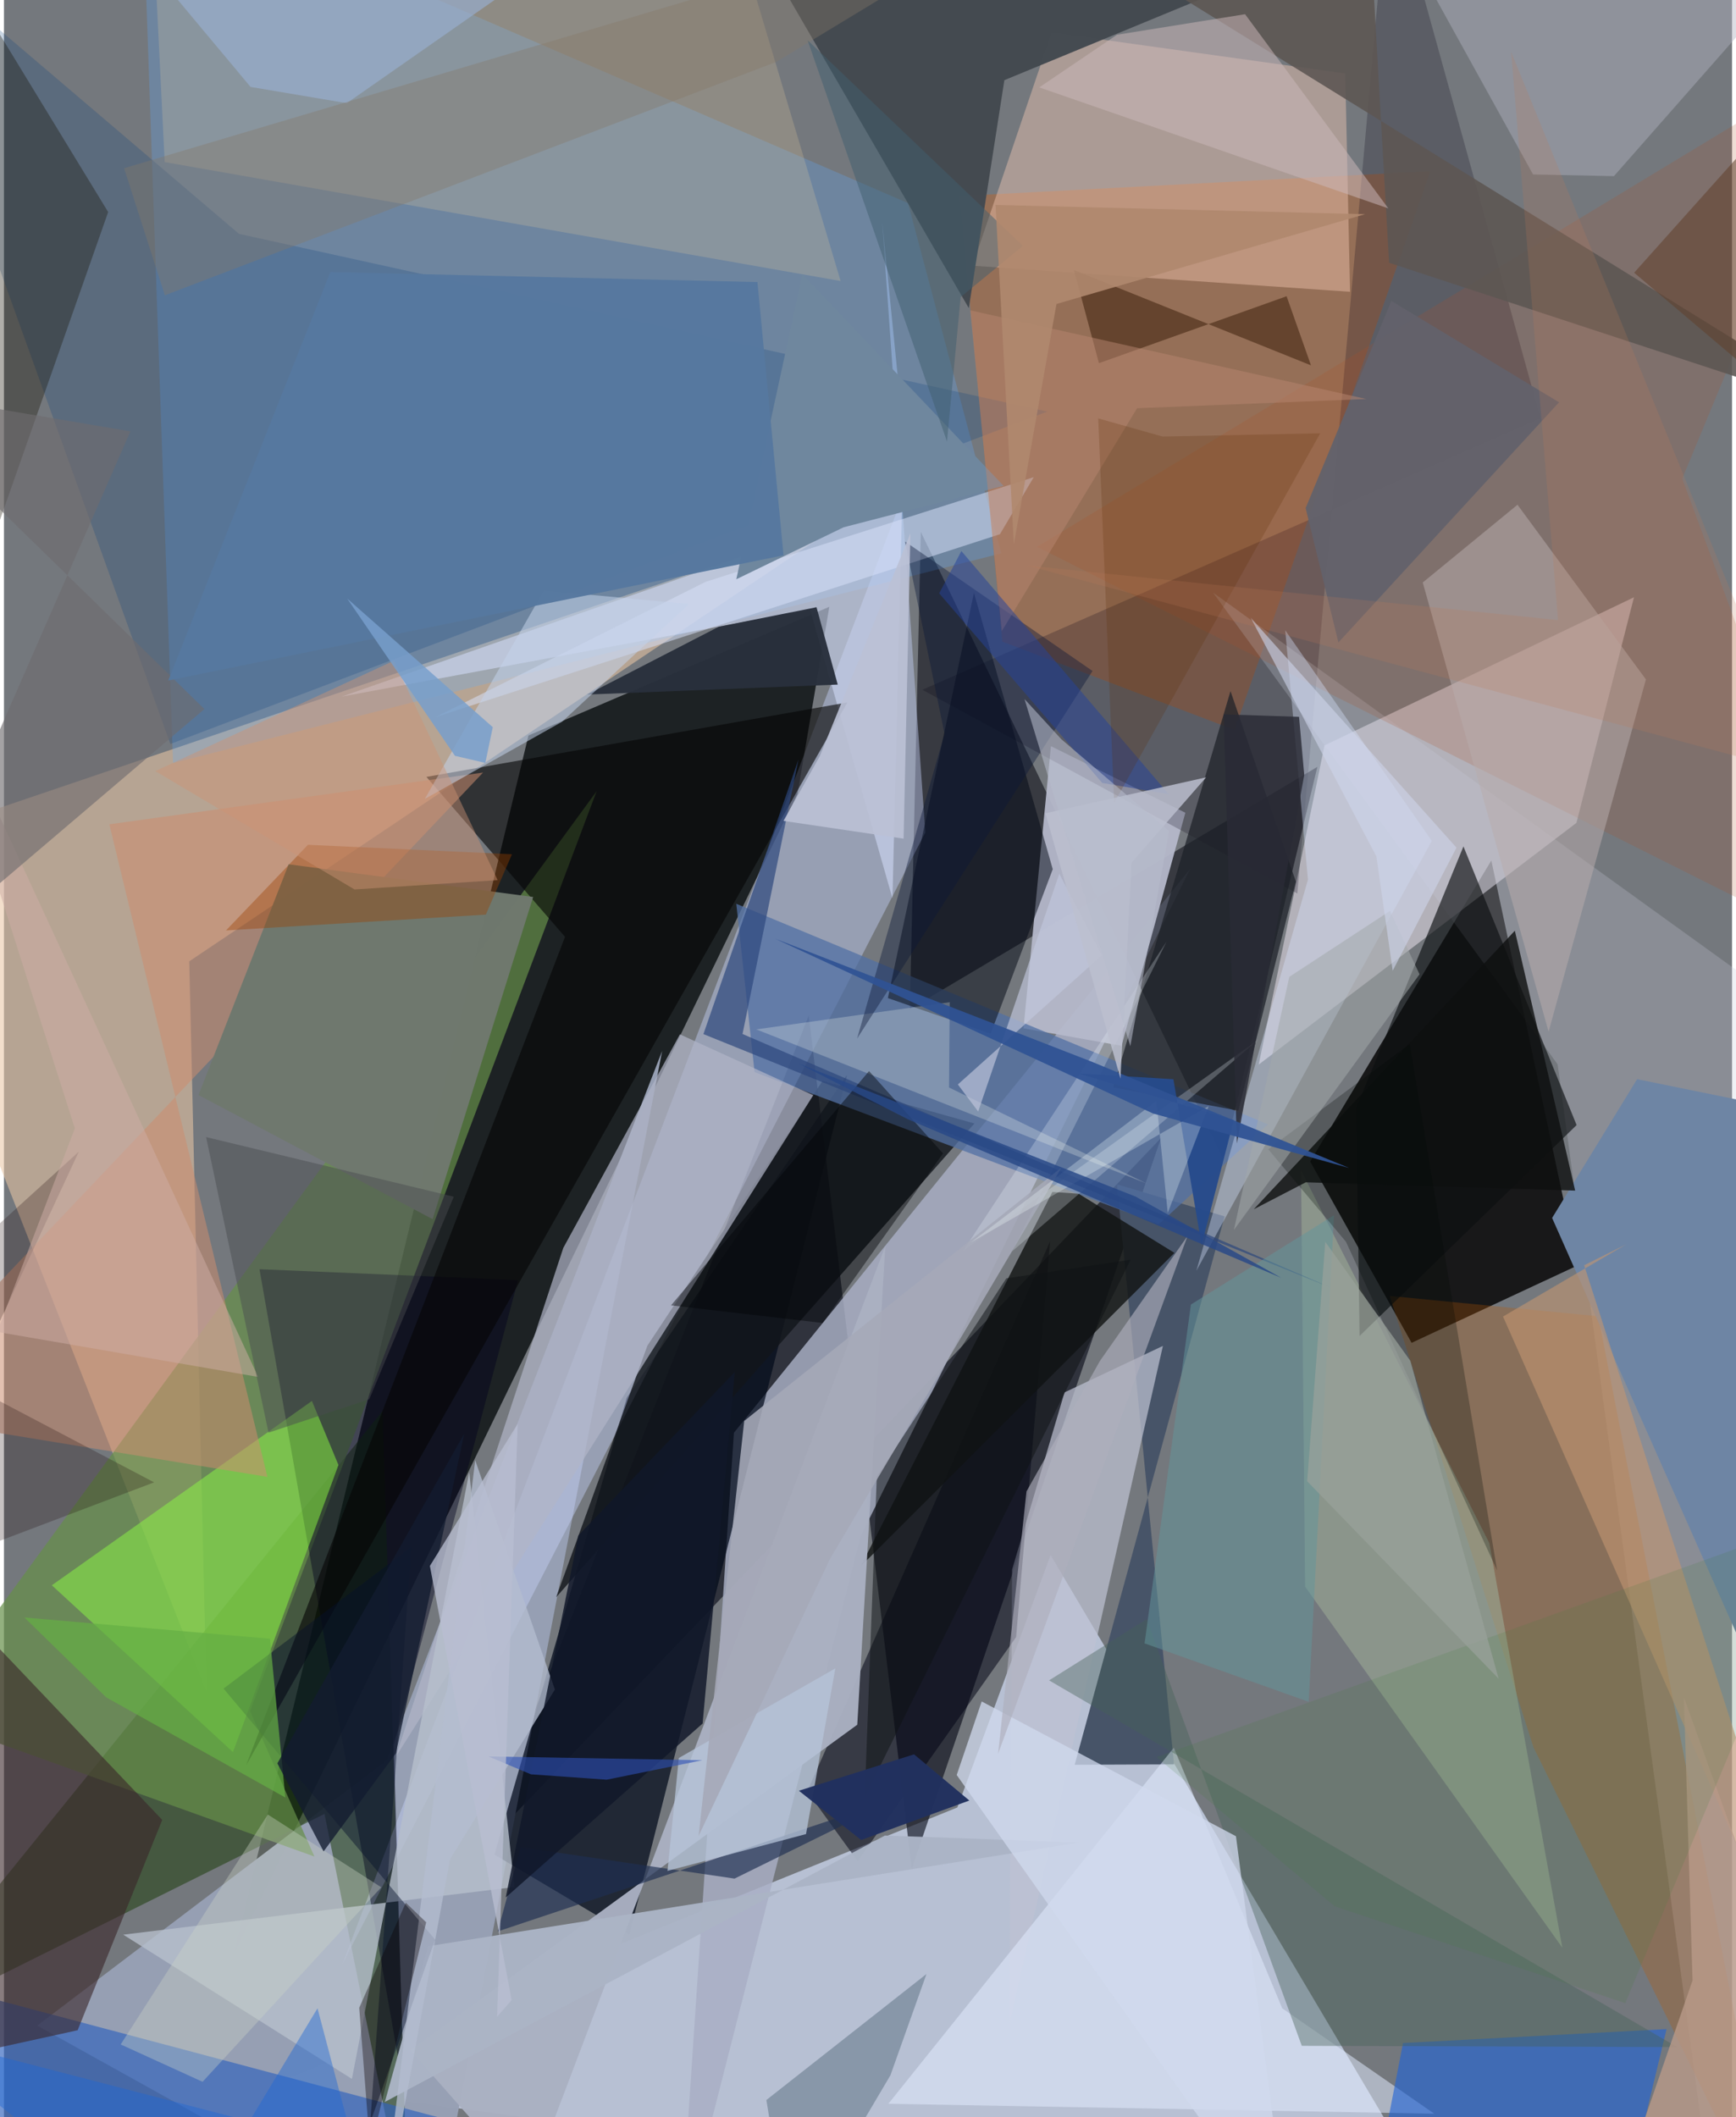 <svg xmlns="http://www.w3.org/2000/svg" width="228" height="278" viewBox="0 0 836 1024"><path fill="#74787d" d="M0 0h836v1024H0z"/><path fill="#0f1415" fill-opacity=".855" d="M383.879 384.015L110.839 946.26l142.906-590.531 145.545-62.24z"/><path fill="#d9e5ff" fill-opacity=".659" d="M506.33 752.15l-45.095 122.048-329.41 133.453L704.214 1086z"/><path fill="#050916" fill-opacity=".616" d="M389.333 491.21L229.95 895.394l329.776-344.94-120.555 353.36z"/><path fill-opacity=".796" d="M631.937 561.796l87.61-145.593 41.68 195.872-80.247 37.407z"/><path fill="#a8afc4" fill-opacity=".831" d="M573.844 420.225l-220.706 272.75L326.943 1086l87.42-342.74z"/><path fill="#eac6a5" fill-opacity=".561" d="M-62 411.055L406.872 251.98 89.643 464.96l8.304 353.278z"/><path fill="#97a0b4" fill-opacity=".988" d="M318.404 508.332L207.278 1086 16.114 979.71l168.889-128.15z"/><path fill="#03040d" fill-opacity=".529" d="M589.847 560.613L443.553 257.285l-5.302 230.793 197.134-117.17z"/><path fill="#e5dde8" fill-opacity=".561" d="M607.005 514.897l153.723-116.908 27.83-109.11-149.717 71.65z"/><path fill="#040b1c" fill-opacity=".733" d="M301.283 676.074l106.582-156.177-105.334 415.86-65.267-38.76z"/><path fill="#183906" fill-opacity=".51" d="M155.064 877.33L-62 985.401l245.144-302.929 12.559 395.939z"/><path fill="#c7d3fb" fill-opacity=".427" d="M163.671 950.09l273.82-717.152-12.698-126.599 20.945 296.268z"/><path fill="#b6b9cb" fill-opacity=".941" d="M493.224 497.366l13.264-136.472 65.037 32.201-30.872 112.72z"/><path fill="#668f49" fill-opacity=".702" d="M119.068 827.601l167.636-444.9-326.808 446.958 190.298 68.284z"/><path fill="#5cadff" fill-opacity=".263" d="M437.37 98.266L66.715-62l15.088 431.046 400.656-101.41z"/><path fill="#b1683a" fill-opacity=".549" d="M690.032 82.803l-94.714 270.233-112.344-42.721-20.68-215.485z"/><path fill="#12161a" fill-opacity=".808" d="M267.13 772.527l202.351-229.13-73.448-20.634-84.746 128.066z"/><path fill="#f8cbb5" fill-opacity=".42" d="M651.19 141.127l-182.635-12.614L506.836 15.75l142.047 19.789z"/><path fill="#475468" d="M590.525 588.32l-72.536 265.235 48.049-.192-27.6-280.551z"/><path fill="#cdd8f2" fill-opacity=".627" d="M163.409 336.911l226.596-42.039 39.837 139.644 4.685-192.284z"/><path fill="#444a50" fill-opacity=".988" d="M344.32-62l122.46 211.042 17.193-110.267 126.74-52.286z"/><path fill="#00011c" fill-opacity=".427" d="M248.703 619.146L188.649 843.89l4.804 167.173-69.841-397.193z"/><path fill="#bec1d2" fill-opacity=".718" d="M487.706 759.162l-1.32 220.115 74.277-328.302-47.585 22.469z"/><path fill="#003c7c" fill-opacity=".212" d="M113.717 113.117L-62-36.58 80.513 359.836 504.784 199.06z"/><path fill="#5270a4" fill-opacity=".757" d="M558.625 592.132l52.859-48.342-257.2-106.669 8.841 81.422z"/><path fill="#060113" fill-opacity=".224" d="M670.145-62l73.173 264.252-299.021 131.37 181.38 98.517z"/><path fill="#8dfc44" fill-opacity=".494" d="M161.816 708.577L148.977 677.6 23.165 766.744l87.63 80.675z"/><path fill="#000314" fill-opacity=".525" d="M489.64 791.805l16.43-191.34-117.488 266.027 24.42 33.671z"/><path fill="#c6cada" fill-opacity=".263" d="M751.622 514.787l77.447 570.839L898 512.416 584.934 286.634z"/><path fill="#b1b5c7" fill-opacity=".702" d="M327.003 500.284l64.518 29.447-202.045 320.093L270.6 603.548z"/><path fill="#bc5a03" fill-opacity=".282" d="M858.956 1086L739.918 845.07l-69.56-218.284 100.92 9.854z"/><path fill="#060605" fill-opacity=".612" d="M204.383 375.762l67.04 77.367-154.289 400.734 290.877-514.124z"/><path fill="#3162bd" fill-opacity=".663" d="M-62 951.715l274.399 72.935-10.35-.54L-62 1086z"/><path fill="#111312" fill-opacity=".804" d="M414.413 757.646l92.778-181.139 12.703.855 46.348 28.604z"/><path fill="#abb1c2" fill-opacity=".961" d="M254.158 1056.771l-57.472-65.11 216.12-157.468 13.565-231.518z"/><path fill="#e2ebfe" fill-opacity=".522" d="M691.936 1022.325l-73.562-51.007-52.43-126.025-138.097 172.231z"/><path fill="#9aaa96" fill-opacity=".596" d="M718.586 746.37l35.302 195.626-124.427-174.597-1.97-201.386z"/><path fill="#2062d6" fill-opacity=".612" d="M657.853 1086l18.975-97.86 127.5-6.727-23.1 95.916z"/><path fill="#392629" fill-opacity=".6" d="M-62 1003.408l97.643-21.448 40.924-101.746L-62 734.484z"/><path fill="#cb8d70" fill-opacity=".541" d="M-62 683.35l189.439 30.963L50.974 398.68l180.795-25.023z"/><path fill="#1e2128" fill-opacity=".729" d="M624.995 426.403l-27.833 110.792-60.504-11.274 56.71-191.663z"/><path fill="#0c0f10" fill-opacity=".643" d="M654.254 535.765l51.807-126.382 54.742 134.777-105.01 102.023z"/><path fill="#e9cd9e" fill-opacity=".224" d="M70.84-62l6.918 140.383 326.988 57.528L345.69-62z"/><path fill="#030915" fill-opacity=".51" d="M427.61 482.736l49.715 17.247 30.05-79.579-38.121-133.629z"/><path fill="#b05125" fill-opacity=".192" d="M898 464.125l-86.097-232.59L898 23.517 499.746 264.47z"/><path fill="#d9e6ff" fill-opacity=".376" d="M690.749 406.712L619.842 304.82l10.988 120.64-53.98 189.173z"/><path fill="#b7bfcc" fill-opacity=".788" d="M246.973 912.702l-21.895-200.663-56.746 293.463L57.7 935.728z"/><path fill="#d7e0f7" fill-opacity=".537" d="M498.174 230.803L339.42 281.426 208.846 346.81l272.965-88.425z"/><path fill="#161102" fill-opacity=".337" d="M50.414 102.563L-36.33 349.342l1.732-137.527L-31-30.905z"/><path fill="#b1b3c2" fill-opacity=".435" d="M739.735 84.382L658.784-62l233.22 18.619-113.14 128.57z"/><path fill="#b7adac" fill-opacity=".529" d="M686.37 281.73l60.88 217.265 47.091-170.377-62.137-84.486z"/><path fill="#6f786e" fill-opacity=".992" d="M94.12 529.634l113.261 60.035 48.621-155.826-118.28-15.813z"/><path fill="#576b7b" fill-opacity=".478" d="M446.288 954.752l-17.446 48.996L380.246 1086l-11.408-70.307z"/><path fill="#6e85a4" d="M851.7 820.652L898 543.965l-107.929-22.008-41.118 67.122z"/><path fill="#29303d" fill-opacity=".961" d="M282.154 335.936l63.639-32.806 47.295-9.445 10.263 37.42z"/><path fill="#5d5653" fill-opacity=".894" d="M898 201.963l-227.921-74.865L659.339-62h-187.93z"/><path fill="#4f311b" fill-opacity=".682" d="M620.501 143.282l-90.77 32.375-12.127-45.074L632.3 176.712z"/><path fill="#abb4c6" fill-opacity=".969" d="M205.173 941.327l315.188-50.165-94.205-3.385-241.884 128.846z"/><path fill="#c19571" fill-opacity=".604" d="M898 1027.18L725.206 636.77l59.635-34.953-20.386 10.133z"/><path fill="#0e1010" fill-opacity=".804" d="M604.61 584.887l126.31-134.733L760.1 575.85l-130.325-4.01z"/><path fill="#1f3052" fill-opacity=".663" d="M238.861 934.17l194.783-65.081-80.212 39.523-103.481-15.186z"/><path fill="#466158" fill-opacity=".404" d="M809.458 990.096l-181.608-.6-75.058-206.363-47.19 29.6z"/><path fill="#ecf4fd" fill-opacity=".251" d="M606.925 502.764L464.022 605.028l98.345-149.474-74.713 149.738z"/><path fill="#2d477c" fill-opacity=".686" d="M338.38 500.162L642 622.82 357.304 500.11l27.039-132.7z"/><path fill="#05112c" fill-opacity=".447" d="M208.583 938.146l-31.358 88.35 19.884-278.335-90.892 68.546z"/><path fill="#b6c4d9" fill-opacity=".765" d="M321.003 904.877l67.015-17.8 14.18-80.156-75.709 43.358z"/><path fill="#9b4200" fill-opacity=".388" d="M233.11 442.373l12.656-29.21-98.703-4.56-39.641 41.417z"/><path fill="#f8fdf2" fill-opacity=".251" d="M363.948 497.882l93.597-13.152-.35 41.258 95.493 46.394z"/><path fill="#c2d1e9" fill-opacity=".545" d="M331.458 292.126l-61.45 56.96-66.422 37.347 57.583-100.807z"/><path fill="#b79987" fill-opacity=".812" d="M772.604 1086L898 1057.928l-85.277-236.89 4.163 136.828z"/><path fill="#cab8ba" fill-opacity=".518" d="M669.705 100.788L500.85 42.266l37.606-25.449 61.964-9.94z"/><path fill="#b4bccf" fill-opacity=".78" d="M215.802 899.233l50.732-82.053-38.553-110.891L181.403 1086z"/><path fill="#d1daed" fill-opacity=".753" d="M460.911 858.508L621.976 1086l-25.97-197.879-123.005-65.19z"/><path fill="#0a1738" fill-opacity=".404" d="M435.94 261.926l19.085 92.98-42.297 147.402L526.626 324.53z"/><path fill="#63959c" fill-opacity=".51" d="M643.452 587.752l-12.254 235.354-79.405-28.265 22.424-163.887z"/><path fill="#200b0c" fill-opacity=".247" d="M-62 646.165l98.222-89.149L-62 767.979 72.647 716.96z"/><path fill="#000804" fill-opacity=".263" d="M611.62 555.873l68.466-50.96 42.248 254.654-73.115-158.981z"/><path fill="#101729" fill-opacity=".831" d="M242.738 917.74l35.13-175.085 75.682-79.065-15.562 170.017z"/><path fill="#cdd5c6" fill-opacity=".369" d="M127.66 877.63l54.871 35.186-86.445 94.077-39.615-18.065z"/><path fill="#010305" fill-opacity=".431" d="M454.276 557.863l-58.208 82.018-73.36-8.529 95.79-113.305z"/><path fill="#65ae44" fill-opacity=".706" d="M49.47 820.95l86.658 48.46-7.43-76.82L9.91 782.336z"/><path fill="#63616b" fill-opacity=".945" d="M629.717 245.73l41.46-100.196 81.14 49.05L645.56 310.738z"/><path fill="#ccada5" fill-opacity=".518" d="M-39.74 313.333l162.702 352.632L-3.314 644.18l37.604-98.426z"/><path fill="#6f879e" d="M406.189 255.032l77.397-20.046-97.325-102.338-31.97 147.513z"/><path fill="#98afd0" fill-opacity=".659" d="M119.292 42.041L32.342-62h293.796L165.858 49.897z"/><path fill="#484b50" fill-opacity=".471" d="M217.617 578.798L97.79 549.964l30.2 142.963 48.74-16.183z"/><path fill="#0f1214" fill-opacity=".506" d="M416.411 869.207l128.622-259.935-60.137 9.026-62.653 95.959z"/><path fill="#867968" fill-opacity=".369" d="M77.841 142.818L58.113 81.363 510.768-53.145 373.7 29.899z"/><path fill="#afafbc" fill-opacity=".643" d="M480.925 848.266l91.652-250.448-42.387 60.435-35.501 63.063z"/><path fill="#a3a8aa" fill-opacity=".537" d="M621.815 472.47l-26.807 122.425 89.805-123.666-14.295-30.638z"/><path fill="#274b8c" fill-opacity=".965" d="M565.747 521.978l-45.741-2.74 74.95 22.546-15.584 60.435z"/><path fill="#a6a9b8" fill-opacity=".882" d="M358.123 687.25l153.546-122.642L399.572 754.05l-63.533 133.96z"/><path fill="#cc9373" fill-opacity=".451" d="M73.217 372.956l115.423-53.385 50.204 106.124-69.249 4.508z"/><path fill="#21315f" fill-opacity=".973" d="M414.677 889.943l52.35-19.097-26.762-22.335-55.71 17.605z"/><path fill="#121b30" fill-opacity=".78" d="M222.661 693.436l-90.402 159.446 22.377 42.577 34.982-47.46z"/><path fill="#f5ffff" fill-opacity=".275" d="M467.675 600.98l115.136-66.005-19.804 51.705-5.486-54.2z"/><path fill="#6f6c6f" fill-opacity=".627" d="M61.163 208.638L-53.824 471.322 96.974 342.95-62 187.776z"/><path fill="#b78670" fill-opacity=".502" d="M659.081 192.985l-191.622-42.88 15.243 155.177 65.465-107.832z"/><path fill="#292b35" fill-opacity=".827" d="M626.532 346.704l-36.52-1.192 6.455 207.562 32.575-178.244z"/><path fill="#457e3e" fill-opacity=".157" d="M643.773 921.99l-86.226-72.135 325.095-116.858-98.288 235.866z"/><path fill="#2e50b5" fill-opacity=".6" d="M291.582 860.777l-36.651-2.599-20.578-8.656 103.526 1.836z"/><path fill="#254299" fill-opacity=".518" d="M563.483 384.142l-32.17-5.449-78.865-91.71 10.718-20.468z"/><path fill="#bbc0d5" fill-opacity=".914" d="M435.219 405.633l3.296-147.67-43.823 107.733-17.583 31.342z"/><path fill="#416070" fill-opacity=".498" d="M492.985 118.934l-30.159 24.73-6.612 69.887-67.446-194.099z"/><path fill="#61402c" fill-opacity=".553" d="M881.472 210.534l-92.842-78.626L898 9.62v180.4z"/><path fill="#0b0002" fill-opacity=".361" d="M204.264 929.751l-9.872-9.47-22.532 50.824 5.278 68.316z"/><path fill="#cdd4ea" fill-opacity=".604" d="M702.69 409.981l-30.86 59.523-7.875-55.237-60.82-115.507z"/><path fill="#c1c7dc" fill-opacity=".659" d="M471.3 537.614l-9.828-13.096 69.683-62.477-20.61-39.45z"/><path fill="#5c2d04" fill-opacity=".212" d="M636.773 209.563l-76.24 1.587-31.148-8.79 7.686 186.01z"/><path fill="#305394" fill-opacity=".933" d="M372.977 453.972l153.183 59.505 124.566 51.424-94.91-26.373z"/><path fill="#56789f" fill-opacity=".976" d="M377.133 268.574l-12.617-132.148-206.618-4.862-78.424 197.592z"/><path fill="#779fcc" fill-opacity=".839" d="M236.49 351.713L232.864 369l-14.679-3.427-52.14-76.096z"/><path fill="#b8bed1" fill-opacity=".769" d="M206.052 757.378l42.477-68.722-9.979 286.796 7.065-8.078z"/><path fill="#bcbfcf" fill-opacity=".835" d="M540.136 521.678l5.365-104.433 36.071-41.272-77.74 17.384z"/><path fill="#9aa29b" fill-opacity=".71" d="M680.37 658.188l-41.156-57.556-8.755 115.797 92.627 95.504z"/><path fill="#b0886e" fill-opacity=".91" d="M509.182 147.03l149.282-43.433-178.767-4.481 8.866 164.109z"/><path fill="#bd7c5a" fill-opacity=".208" d="M494.914 273.49l256.918 26.441L729.136 25.09l142.43 349.663z"/><path fill="#284887" fill-opacity=".831" d="M437.345 541.376l180.59 76.671-70.42-39.27-163.079-64.373z"/><path fill="#1f67d4" fill-opacity=".439" d="M151.688 971.335l17.862 67.796L-46 983.237 82.563 1086z"/><path fill="#b7bbcc" fill-opacity=".565" d="M544.912 506.018l-51.21-167.924 17.825 19.44 52.141 44.496z"/></svg>